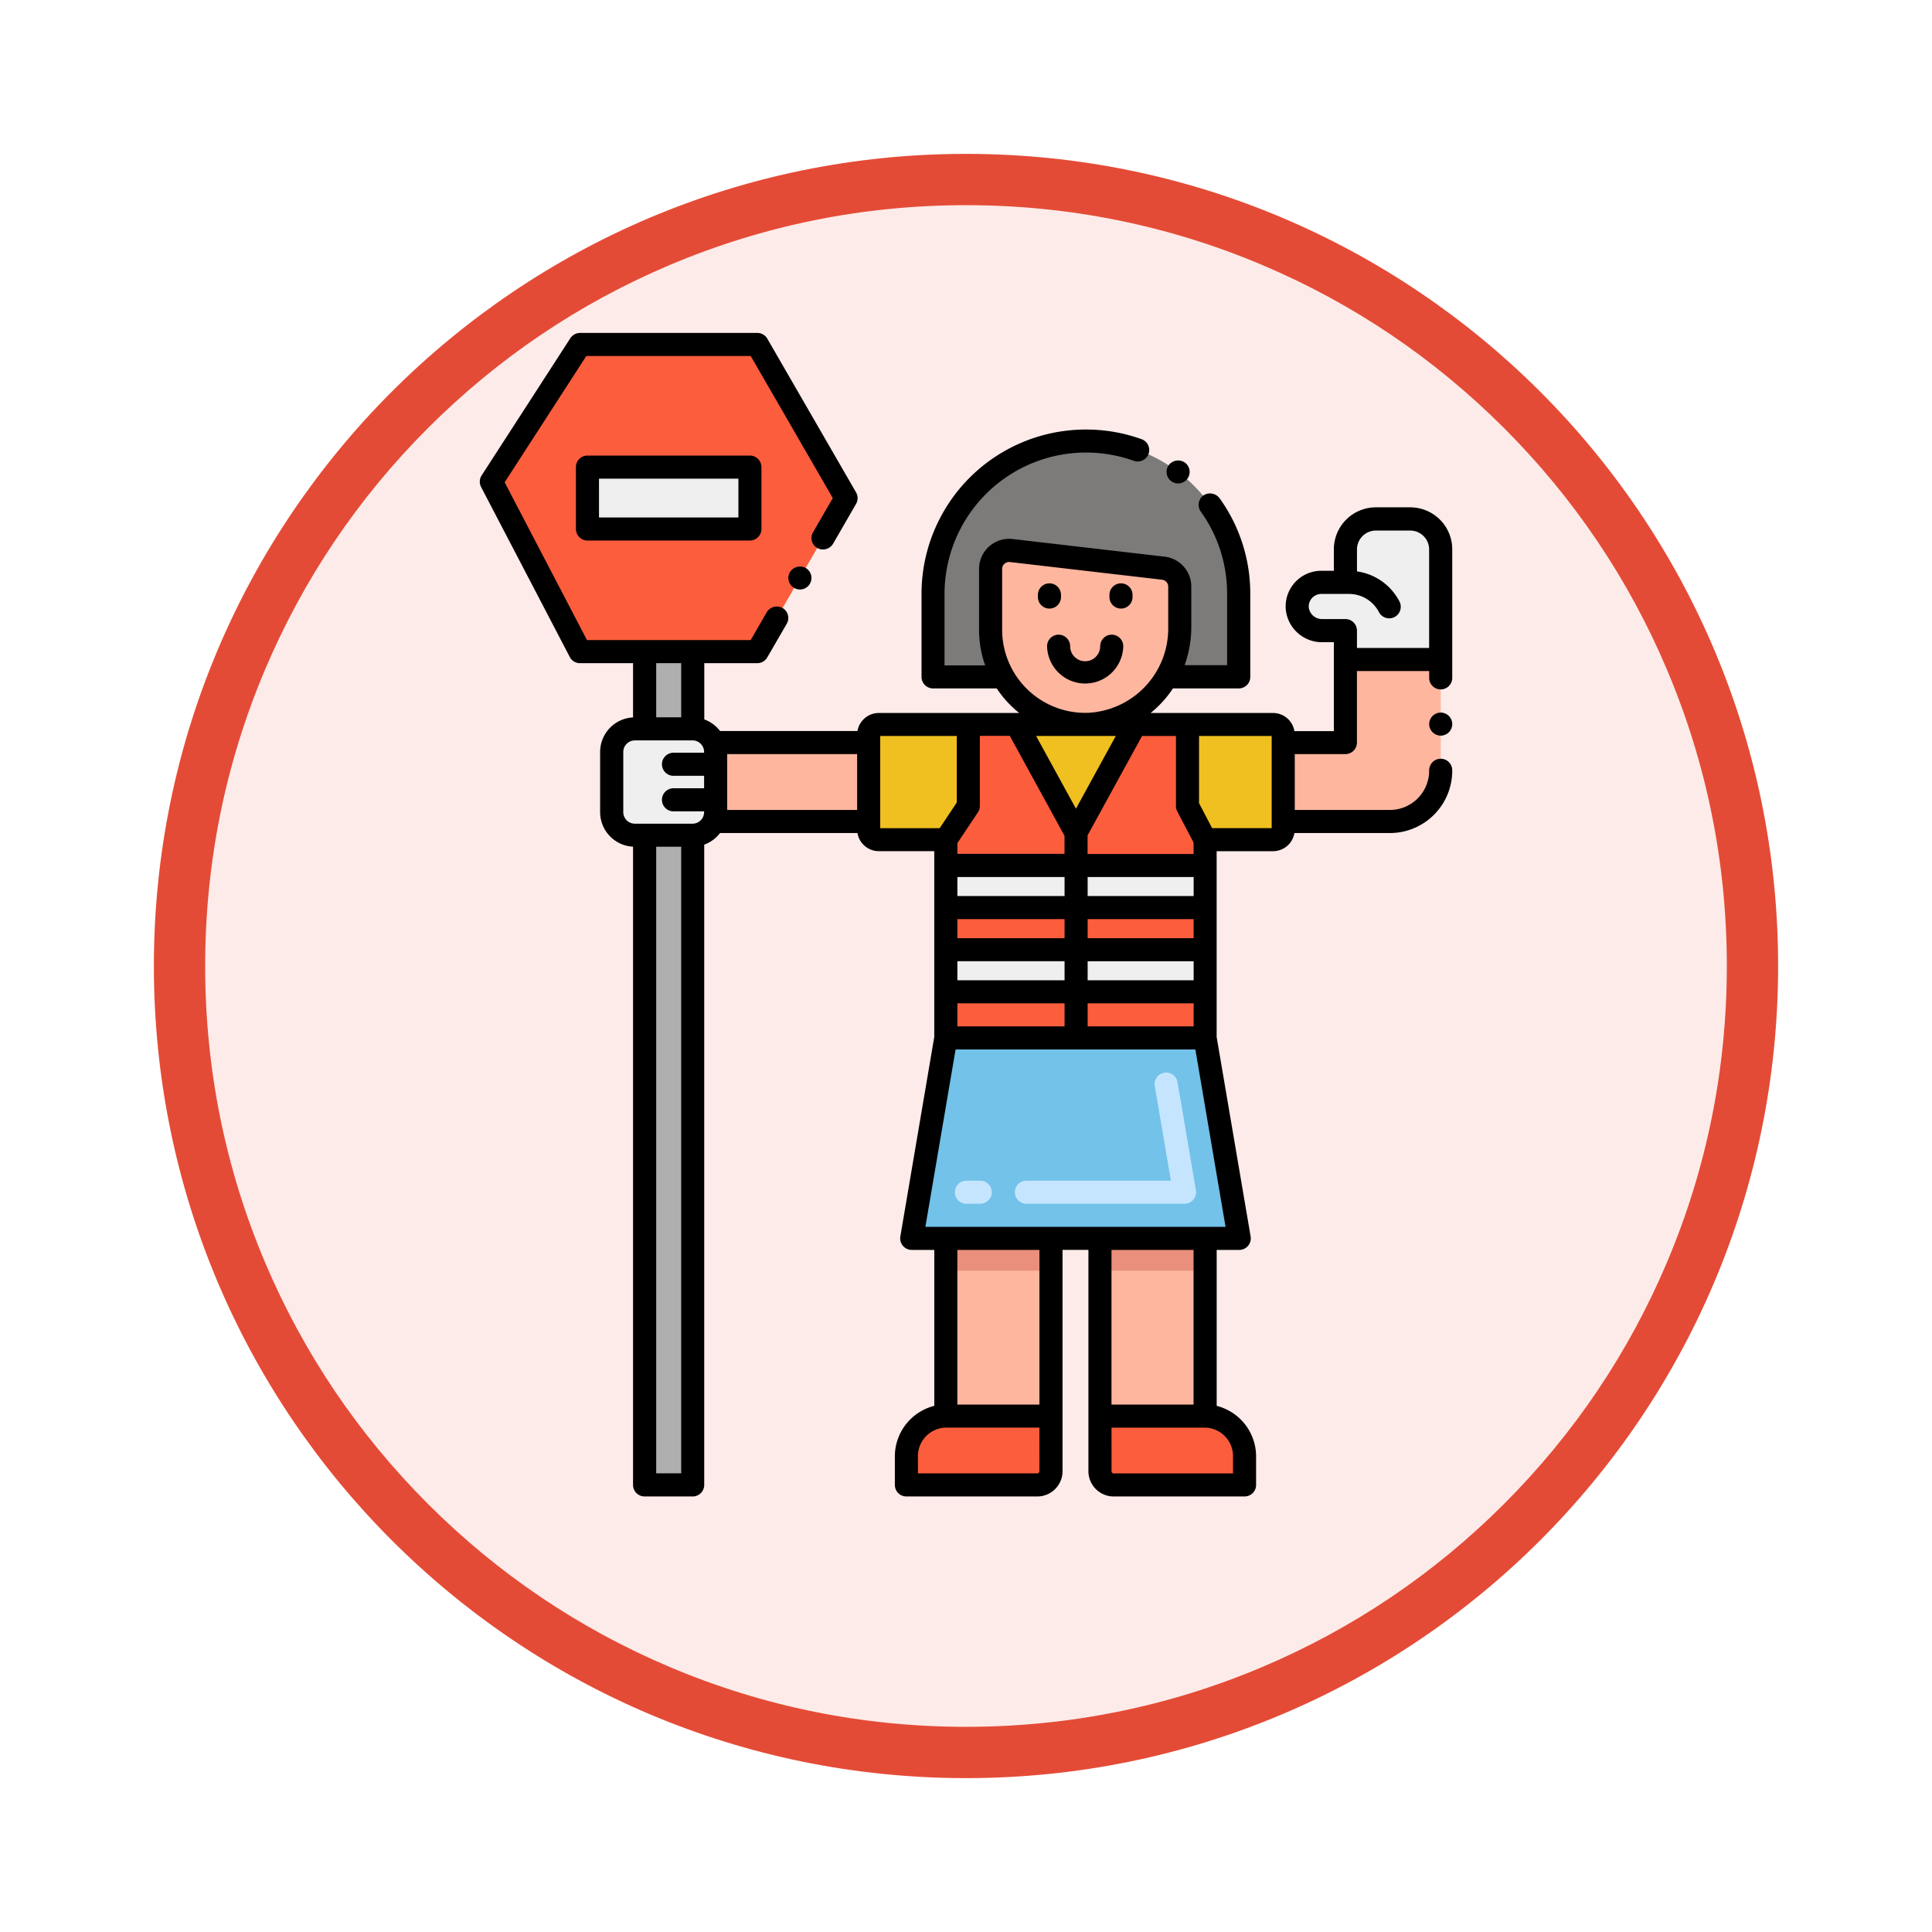 <svg xmlns="http://www.w3.org/2000/svg" xmlns:xlink="http://www.w3.org/1999/xlink" width="113" height="113" viewBox="0 0 113 113">
  <defs>
    <filter id="Trazado_982547" x="0" y="0" width="113" height="113" filterUnits="userSpaceOnUse">
      <feOffset dy="3" input="SourceAlpha"/>
      <feGaussianBlur stdDeviation="3" result="blur"/>
      <feFlood flood-opacity="0.161"/>
      <feComposite operator="in" in2="blur"/>
      <feComposite in="SourceGraphic"/>
    </filter>
  </defs>
  <g id="Grupo_1208975" data-name="Grupo 1208975" transform="translate(-8678 -3343)">
    <g id="Grupo_1208893" data-name="Grupo 1208893" transform="translate(7566 -2284.425)">
      <g id="Grupo_1202104" data-name="Grupo 1202104" transform="translate(0 -1149.226)">
        <g id="Grupo_1201923" data-name="Grupo 1201923" transform="translate(-4174.49 4856.378)">
          <g id="Grupo_1176928" data-name="Grupo 1176928" transform="translate(5295.49 1926.273)">
            <g id="Grupo_1172322" data-name="Grupo 1172322" transform="translate(0 0)">
              <g id="Grupo_1164700" data-name="Grupo 1164700">
                <g id="Grupo_1160931" data-name="Grupo 1160931">
                  <g id="Grupo_1160749" data-name="Grupo 1160749">
                    <g id="Grupo_1158891" data-name="Grupo 1158891">
                      <g id="Grupo_1157406" data-name="Grupo 1157406">
                        <g id="Grupo_1155793" data-name="Grupo 1155793">
                          <g id="Grupo_1154704" data-name="Grupo 1154704">
                            <g id="Grupo_1150790" data-name="Grupo 1150790">
                              <g id="Grupo_1154214" data-name="Grupo 1154214">
                                <g id="Grupo_1152583" data-name="Grupo 1152583">
                                  <g id="Grupo_1146973" data-name="Grupo 1146973">
                                    <g id="Grupo_1146954" data-name="Grupo 1146954">
                                      <g transform="matrix(1, 0, 0, 1, -9, -6)" filter="url(#Trazado_982547)">
                                        <g id="Trazado_982547-2" data-name="Trazado 982547" transform="translate(9 6)" fill="#fcebe9">
                                          <path d="M 47.5 93.5 C 41.289 93.5 35.265 92.284 29.595 89.886 C 24.118 87.569 19.198 84.252 14.973 80.027 C 10.748 75.802 7.431 70.882 5.114 65.405 C 2.716 59.735 1.5 53.711 1.5 47.5 C 1.5 41.289 2.716 35.265 5.114 29.595 C 7.431 24.118 10.748 19.198 14.973 14.973 C 19.198 10.748 24.118 7.431 29.595 5.114 C 35.265 2.716 41.289 1.5 47.5 1.5 C 53.711 1.5 59.735 2.716 65.405 5.114 C 70.882 7.431 75.802 10.748 80.027 14.973 C 84.252 19.198 87.569 24.118 89.886 29.595 C 92.284 35.265 93.5 41.289 93.5 47.5 C 93.5 53.711 92.284 59.735 89.886 65.405 C 87.569 70.882 84.252 75.802 80.027 80.027 C 75.802 84.252 70.882 87.569 65.405 89.886 C 59.735 92.284 53.711 93.5 47.5 93.5 Z" stroke="none"/>
                                          <path d="M 47.5 3 C 41.491 3 35.664 4.176 30.18 6.496 C 24.881 8.737 20.122 11.946 16.034 16.034 C 11.946 20.121 8.737 24.881 6.496 30.179 C 4.176 35.664 3 41.491 3 47.5 C 3 53.509 4.176 59.336 6.496 64.82 C 8.737 70.119 11.946 74.878 16.034 78.966 C 20.122 83.054 24.881 86.263 30.18 88.504 C 35.664 90.824 41.491 92 47.5 92 C 53.509 92 59.336 90.824 64.821 88.504 C 70.119 86.263 74.878 83.054 78.966 78.966 C 83.054 74.878 86.263 70.119 88.504 64.82 C 90.824 59.336 92 53.509 92 47.5 C 92 41.491 90.824 35.664 88.504 30.179 C 86.263 24.881 83.054 20.121 78.966 16.034 C 74.878 11.946 70.119 8.737 64.821 6.496 C 59.336 4.176 53.509 3 47.5 3 M 47.5 0 C 73.734 0 95 21.266 95 47.5 C 95 73.733 73.734 95 47.5 95 C 21.266 95 7.62939453125e-06 73.733 7.62939453125e-06 47.5 C 7.62939453125e-06 21.266 21.266 0 47.5 0 Z" stroke="none" fill="#e44b36"/>
                                        </g>
                                      </g>
                                    </g>
                                  </g>
                                </g>
                              </g>
                            </g>
                          </g>
                        </g>
                      </g>
                    </g>
                  </g>
                </g>
              </g>
            </g>
          </g>
        </g>
      </g>
    </g>
    <g id="guard_4413052" transform="translate(8690.752 3360.473)">
      <path id="Trazado_1048415" data-name="Trazado 1048415" d="M75.048,90.75v4.616H65.98a1.33,1.33,0,0,0,.116-.548V91.3a1.32,1.32,0,0,0-.116-.548Z" transform="translate(-36.991 -64.791)" fill="#ffb69f"/>
      <path id="Trazado_1048416" data-name="Trazado 1048416" d="M49.977,89.13v3.52a1.33,1.33,0,0,1-.116.548,1.35,1.35,0,0,1-1.234.8H45.25a1.35,1.35,0,0,1-1.35-1.35V89.13a1.35,1.35,0,0,1,1.35-1.35h3.388a1.346,1.346,0,0,1,1.223.8A1.321,1.321,0,0,1,49.977,89.13Z" transform="translate(-20.872 -62.623)" fill="#efefef"/>
      <path id="Trazado_1048417" data-name="Trazado 1048417" d="M51.03,110.82h2.813v38H51.03Z" transform="translate(-26.077 -79.443)" fill="#afafaf"/>
      <path id="Trazado_1048418" data-name="Trazado 1048418" d="M131.447,105.155H116.283v-11.6l1.314-1.968V86.818h12.82v4.771l1.03,1.968Z" transform="translate(-73.714 -61.92)" fill="#fc5d3d"/>
      <path id="Trazado_1048419" data-name="Trazado 1048419" d="M116.283,135.625h15.164v2.463H116.283Z" transform="translate(-73.714 -97.551)" fill="#efefef"/>
      <path id="Trazado_1048420" data-name="Trazado 1048420" d="M116.283,117.375h15.164v2.463H116.283Z" transform="translate(-73.714 -84.228)" fill="#efefef"/>
      <path id="Trazado_1048421" data-name="Trazado 1048421" d="M116.28,198.167h6.15v10.4h-6.15Z" transform="translate(-73.712 -143.209)" fill="#ffb69f"/>
      <path id="Trazado_1048422" data-name="Trazado 1048422" d="M116.28,198.167h6.15v1.89h-6.15Z" transform="translate(-73.712 -143.209)" fill="#ea8f7c"/>
      <path id="Trazado_1048423" data-name="Trazado 1048423" d="M155.822,198.167v10.4h-6.15l0-8.505v-1.89Z" transform="translate(-98.088 -143.209)" fill="#ffb69f"/>
      <path id="Trazado_1048424" data-name="Trazado 1048424" d="M149.67,198.167h6.152v1.89H149.67Z" transform="translate(-98.088 -143.209)" fill="#ea8f7c"/>
      <path id="Trazado_1048425" data-name="Trazado 1048425" d="M116.191,236.672v3.2a.8.8,0,0,1-.78.823h-7.676v-1.624a2.341,2.341,0,0,1,2.277-2.4Z" transform="translate(-67.474 -171.319)" fill="#fc5d3d"/>
      <path id="Trazado_1048426" data-name="Trazado 1048426" d="M158.132,239.073V240.7h-7.676a.8.8,0,0,1-.78-.823v-3.2h6.18A2.341,2.341,0,0,1,158.132,239.073Z" transform="translate(-98.092 -171.319)" fill="#fc5d3d"/>
      <g id="Grupo_1208973" data-name="Grupo 1208973" transform="translate(38.057 24.897)">
        <path id="Trazado_1048427" data-name="Trazado 1048427" d="M138.56,86.818l-3.469,6.332-3.47-6.332Z" transform="translate(-122.969 -86.817)" fill="#f0c020"/>
        <path id="Trazado_1048428" data-name="Trazado 1048428" d="M174.239,87.412v5.551a.594.594,0,0,1-.594.594H169.67l-1.03-1.968V86.818h5A.594.594,0,0,1,174.239,87.412Z" transform="translate(-149.994 -86.817)" fill="#f0c020"/>
        <path id="Trazado_1048429" data-name="Trazado 1048429" d="M105.4,86.815v4.773l-1.314,1.966h-3.918a.592.592,0,0,1-.594-.594V87.409a.594.594,0,0,1,.594-.594H105.4Z" transform="translate(-99.571 -86.815)" fill="#f0c020"/>
      </g>
      <path id="Trazado_1048430" data-name="Trazado 1048430" d="M51.03,71.05h2.813v4.516H51.03Z" transform="translate(-26.077 -50.409)" fill="#afafaf"/>
      <path id="Trazado_1048431" data-name="Trazado 1048431" d="M198.59,72.75v6.5a2.969,2.969,0,0,1-2.97,2.97h-6.242V77.609h3.637V72.75Z" transform="translate(-127.076 -51.65)" fill="#ffb69f"/>
      <path id="Trazado_1048432" data-name="Trazado 1048432" d="M200.8,44.081v6.44h-5.575v-1.69h-1.351a1.447,1.447,0,0,1-1.461-1.274,1.409,1.409,0,0,1,1.4-1.544h1.408V44.081a1.78,1.78,0,0,1,1.78-1.78h2.015a1.78,1.78,0,0,1,1.78,1.78Z" transform="translate(-129.288 -29.421)" fill="#efefef"/>
      <path id="Trazado_1048433" data-name="Trazado 1048433" d="M38.559,13.484l-5.189,8.982H23L17.81,12.525,23,4.5H33.371Z" transform="translate(-1.825 -1.825)" fill="#fc5d3d"/>
      <path id="Trazado_1048434" data-name="Trazado 1048434" d="M38.638,31.071h9.5V34.69h-9.5Z" transform="translate(-17.03 -21.223)" fill="#efefef"/>
      <path id="Trazado_1048435" data-name="Trazado 1048435" d="M131.385,34.351V39.2H127.16a5.735,5.735,0,0,0,.772-2.878v-2.4a1.083,1.083,0,0,0-.956-1.074l-8.9-1.034a1.08,1.08,0,0,0-1.207,1.072v3.572A5.468,5.468,0,0,0,117.6,39.2h-4.1V34.351a8.942,8.942,0,0,1,8.941-8.941h0A8.942,8.942,0,0,1,131.385,34.351Z" transform="translate(-71.682 -17.09)" fill="#7c7b7a"/>
      <path id="Trazado_1048436" data-name="Trazado 1048436" d="M137.043,51.218v2.4a5.735,5.735,0,0,1-.772,2.878,5.511,5.511,0,0,1-10.291-2.746V50.181a1.08,1.08,0,0,1,1.207-1.072l8.9,1.034A1.083,1.083,0,0,1,137.043,51.218Z" transform="translate(-80.793 -34.386)" fill="#ffb69f"/>
      <path id="Trazado_1048437" data-name="Trazado 1048437" d="M128.045,166.467H108.888l2-11.723h15.164Z" transform="translate(-68.316 -111.509)" fill="#72c2e9"/>
      <g id="Grupo_1208974" data-name="Grupo 1208974" transform="translate(43.096 45.26)">
        <path id="Trazado_1048438" data-name="Trazado 1048438" d="M131.671,169.917h-9.251a.675.675,0,1,1,0-1.35h8.451l-.943-5.535a.675.675,0,0,1,1.331-.227l1.077,6.323A.675.675,0,0,1,131.671,169.917Zm-11.951,0h-.81a.675.675,0,1,1,0-1.35h.81a.675.675,0,0,1,0,1.35Z" transform="translate(-118.235 -162.244)" fill="#c5e5fe"/>
      </g>
      <circle id="Elipse_12542" data-name="Elipse 12542" cx="0.675" cy="0.675" r="0.675" transform="translate(70.839 24.204)"/>
      <path id="Trazado_1048439" data-name="Trazado 1048439" d="M83.177,52.7a.694.694,0,0,0-.921.248.675.675,0,1,0,.921-.248Z" transform="translate(-48.807 -36.954)"/>
      <path id="Trazado_1048440" data-name="Trazado 1048440" d="M20.574,20.954a.671.671,0,0,0,.6.362h3.1v3.172a2.025,2.025,0,0,0-1.925,2.02v3.52a2.025,2.025,0,0,0,1.925,2.02V69.378a.675.675,0,0,0,.675.675h2.813a.675.675,0,0,0,.675-.675V31.93a2.031,2.031,0,0,0,.924-.68H37.4a1.268,1.268,0,0,0,1.248,1.061h3.244V43.177L39.908,54.844a.675.675,0,0,0,.665.788h1.321v9.121a3.054,3.054,0,0,0-2.307,3v1.625a.675.675,0,0,0,.675.675h7.676a1.479,1.479,0,0,0,1.456-1.5c0-.04,0-12.462,0-12.923h1.514c0,18.678,0,2.4,0,12.923a1.479,1.479,0,0,0,1.455,1.5H60.04a.675.675,0,0,0,.675-.675V67.754a3.054,3.054,0,0,0-2.305-3V55.633h1.32a.675.675,0,0,0,.665-.788L58.408,43.178V32.312h3.3a1.268,1.268,0,0,0,1.248-1.061h5.587a3.65,3.65,0,0,0,3.645-3.644v-.027a.675.675,0,1,0-1.35,0v.027A2.3,2.3,0,0,1,68.544,29.9H62.977V26.634h2.961a.675.675,0,0,0,.675-.675V21.775h4.225v.4a.675.675,0,1,0,1.35,0c0-.086,0-.044,0-7.52a2.458,2.458,0,0,0-2.455-2.455H67.719a2.458,2.458,0,0,0-2.455,2.455v1.256h-.733A2.085,2.085,0,0,0,62.454,18.2a2.127,2.127,0,0,0,2.134,1.889h.677v5.2H62.956a1.268,1.268,0,0,0-1.248-1.061H54.546a6.335,6.335,0,0,0,1.306-1.436H59.7a.673.673,0,0,0,.675-.675V17.261a9.538,9.538,0,0,0-1.8-5.6.7.7,0,0,0-.942-.157.68.68,0,0,0-.157.939s0,0,0,0a8.222,8.222,0,0,1,1.544,4.813v4.176H56.536a6.672,6.672,0,0,0,.389-2.2v-2.4a1.759,1.759,0,0,0-1.553-1.745l-8.9-1.034A1.76,1.76,0,0,0,44.512,15.8s0-.039,0,3.572a6.208,6.208,0,0,0,.357,2.071H42.492V17.261a8.277,8.277,0,0,1,11.071-7.78.683.683,0,0,0,.861-.4.674.674,0,0,0-.4-.864,9.582,9.582,0,0,0-3.253-.567h-.008a9.611,9.611,0,0,0-9.616,9.616v4.851a.675.675,0,0,0,.675.675h3.724a6.185,6.185,0,0,0,1.315,1.436H38.65A1.269,1.269,0,0,0,37.4,25.284H29.364a2.036,2.036,0,0,0-.923-.679v-3.29h3.1a.673.673,0,0,0,.583-.337l1.14-1.968a.676.676,0,0,0-.248-.923.69.69,0,0,0-.921.248l-.942,1.631H21.581l-4.816-9.23L21.541,3.35h9.616l4.8,8.309-1.155,2a.671.671,0,0,0,.248.921.69.69,0,0,0,.921-.246L37.317,12a.67.67,0,0,0,0-.675L32.128,2.337A.673.673,0,0,0,31.545,2H21.174a.685.685,0,0,0-.567.308l-5.188,8.026a.676.676,0,0,0-.032.678Zm44.013-2.219a.779.779,0,0,1-.789-.661.734.734,0,0,1,.733-.808h1.617A1.968,1.968,0,0,1,67.9,18.329a.675.675,0,1,0,1.2-.623,3.312,3.312,0,0,0-2.484-1.758V14.659a1.106,1.106,0,0,1,1.105-1.1h2.015a1.106,1.106,0,0,1,1.1,1.1v5.766H66.614V19.41a.675.675,0,0,0-.675-.675ZM48.043,68.555c0,.087-.056.148-.106.148h-7v-.95a1.669,1.669,0,0,1,1.6-1.726h5.505Zm0-3.877h-4.8V55.632h4.8Zm11.322,3.076v.95h-7c-.05,0-.106-.061-.106-.148V66.028h5.505A1.669,1.669,0,0,1,59.365,67.754ZM52.257,55.633h4.8v9.045h-4.8Zm5.121-30.06h4.249v5.389H58.142L57.378,29.5Zm1.551,28.71H41.372L43.139,43.91H57.164ZM50.863,39.862V38.749h6.2v1.114Zm6.2,1.35V42.56h-6.2V41.212Zm-6.2-3.813V36.285h6.2V37.4Zm0-2.463V33.822h6.2v1.114Zm-.684-5.11-2.33-4.253h4.66Zm5.85-4.253v4.1a.675.675,0,0,0,.077.313l.953,1.821v.67h-6.2V31.387l3.186-5.814h1.98ZM45.862,19.367V15.8a.407.407,0,0,1,.454-.4l8.9,1.034a.408.408,0,0,1,.36.4v2.4A4.936,4.936,0,0,1,50.9,24.218,4.863,4.863,0,0,1,45.862,19.367ZM43.244,31.841l1.2-1.8a.677.677,0,0,0,.114-.375v-4.1H46.31l3.2,5.846v1.054H43.244Zm0,1.981h6.269v1.114H43.244Zm0,2.463h6.269V37.4H43.244Zm0,2.463h6.269v1.114H43.244Zm0,2.463h6.269V42.56H43.244ZM38.731,25.573h4.478v3.892l-1,1.5H38.731ZM29.78,26.634h7.6V29.9h-7.6ZM27.091,68.7H25.628V32.052h1.463ZM25.628,21.316h1.463v3.167H25.628Zm2.133,4.516a.676.676,0,0,1,.669.675v.046h-1.79a.675.675,0,0,0,0,1.35h1.79v.729h-1.79a.675.675,0,0,0,0,1.35h1.79v.046a.676.676,0,0,1-.675.675H24.378a.676.676,0,0,1-.675-.675v-3.52a.676.676,0,0,1,.675-.675Z"/>
      <path id="Trazado_1048441" data-name="Trazado 1048441" d="M36.814,28.571a.675.675,0,0,0-.675.675v3.619a.675.675,0,0,0,.675.675h9.5a.675.675,0,0,0,.675-.675V29.246a.675.675,0,0,0-.675-.675Zm8.828,3.619H37.489V29.921h8.153Z" transform="translate(-15.206 -19.398)"/>
      <path id="Trazado_1048442" data-name="Trazado 1048442" d="M138.221,68.052a2.228,2.228,0,0,0,4.455,0,.675.675,0,1,0-1.35,0,.878.878,0,0,1-1.756,0,.675.675,0,1,0-1.35,0Z" transform="translate(-89.73 -47.728)"/>
      <path id="Trazado_1048443" data-name="Trazado 1048443" d="M136.9,57.727a.675.675,0,0,0,.675-.675v-.126a.675.675,0,1,0-1.35,0v.126A.675.675,0,0,0,136.9,57.727Z" transform="translate(-88.271 -39.605)"/>
      <path id="Trazado_1048444" data-name="Trazado 1048444" d="M152.4,57.727a.675.675,0,0,0,.675-.675v-.126a.675.675,0,0,0-1.35,0v.126A.675.675,0,0,0,152.4,57.727Z" transform="translate(-99.587 -39.605)"/>
      <path id="Trazado_1048445" data-name="Trazado 1048445" d="M164.241,29.895a.675.675,0,1,0,.948-.13A.694.694,0,0,0,164.241,29.895Z" transform="translate(-108.626 -20.174)"/>
    </g>
  </g>
</svg>
